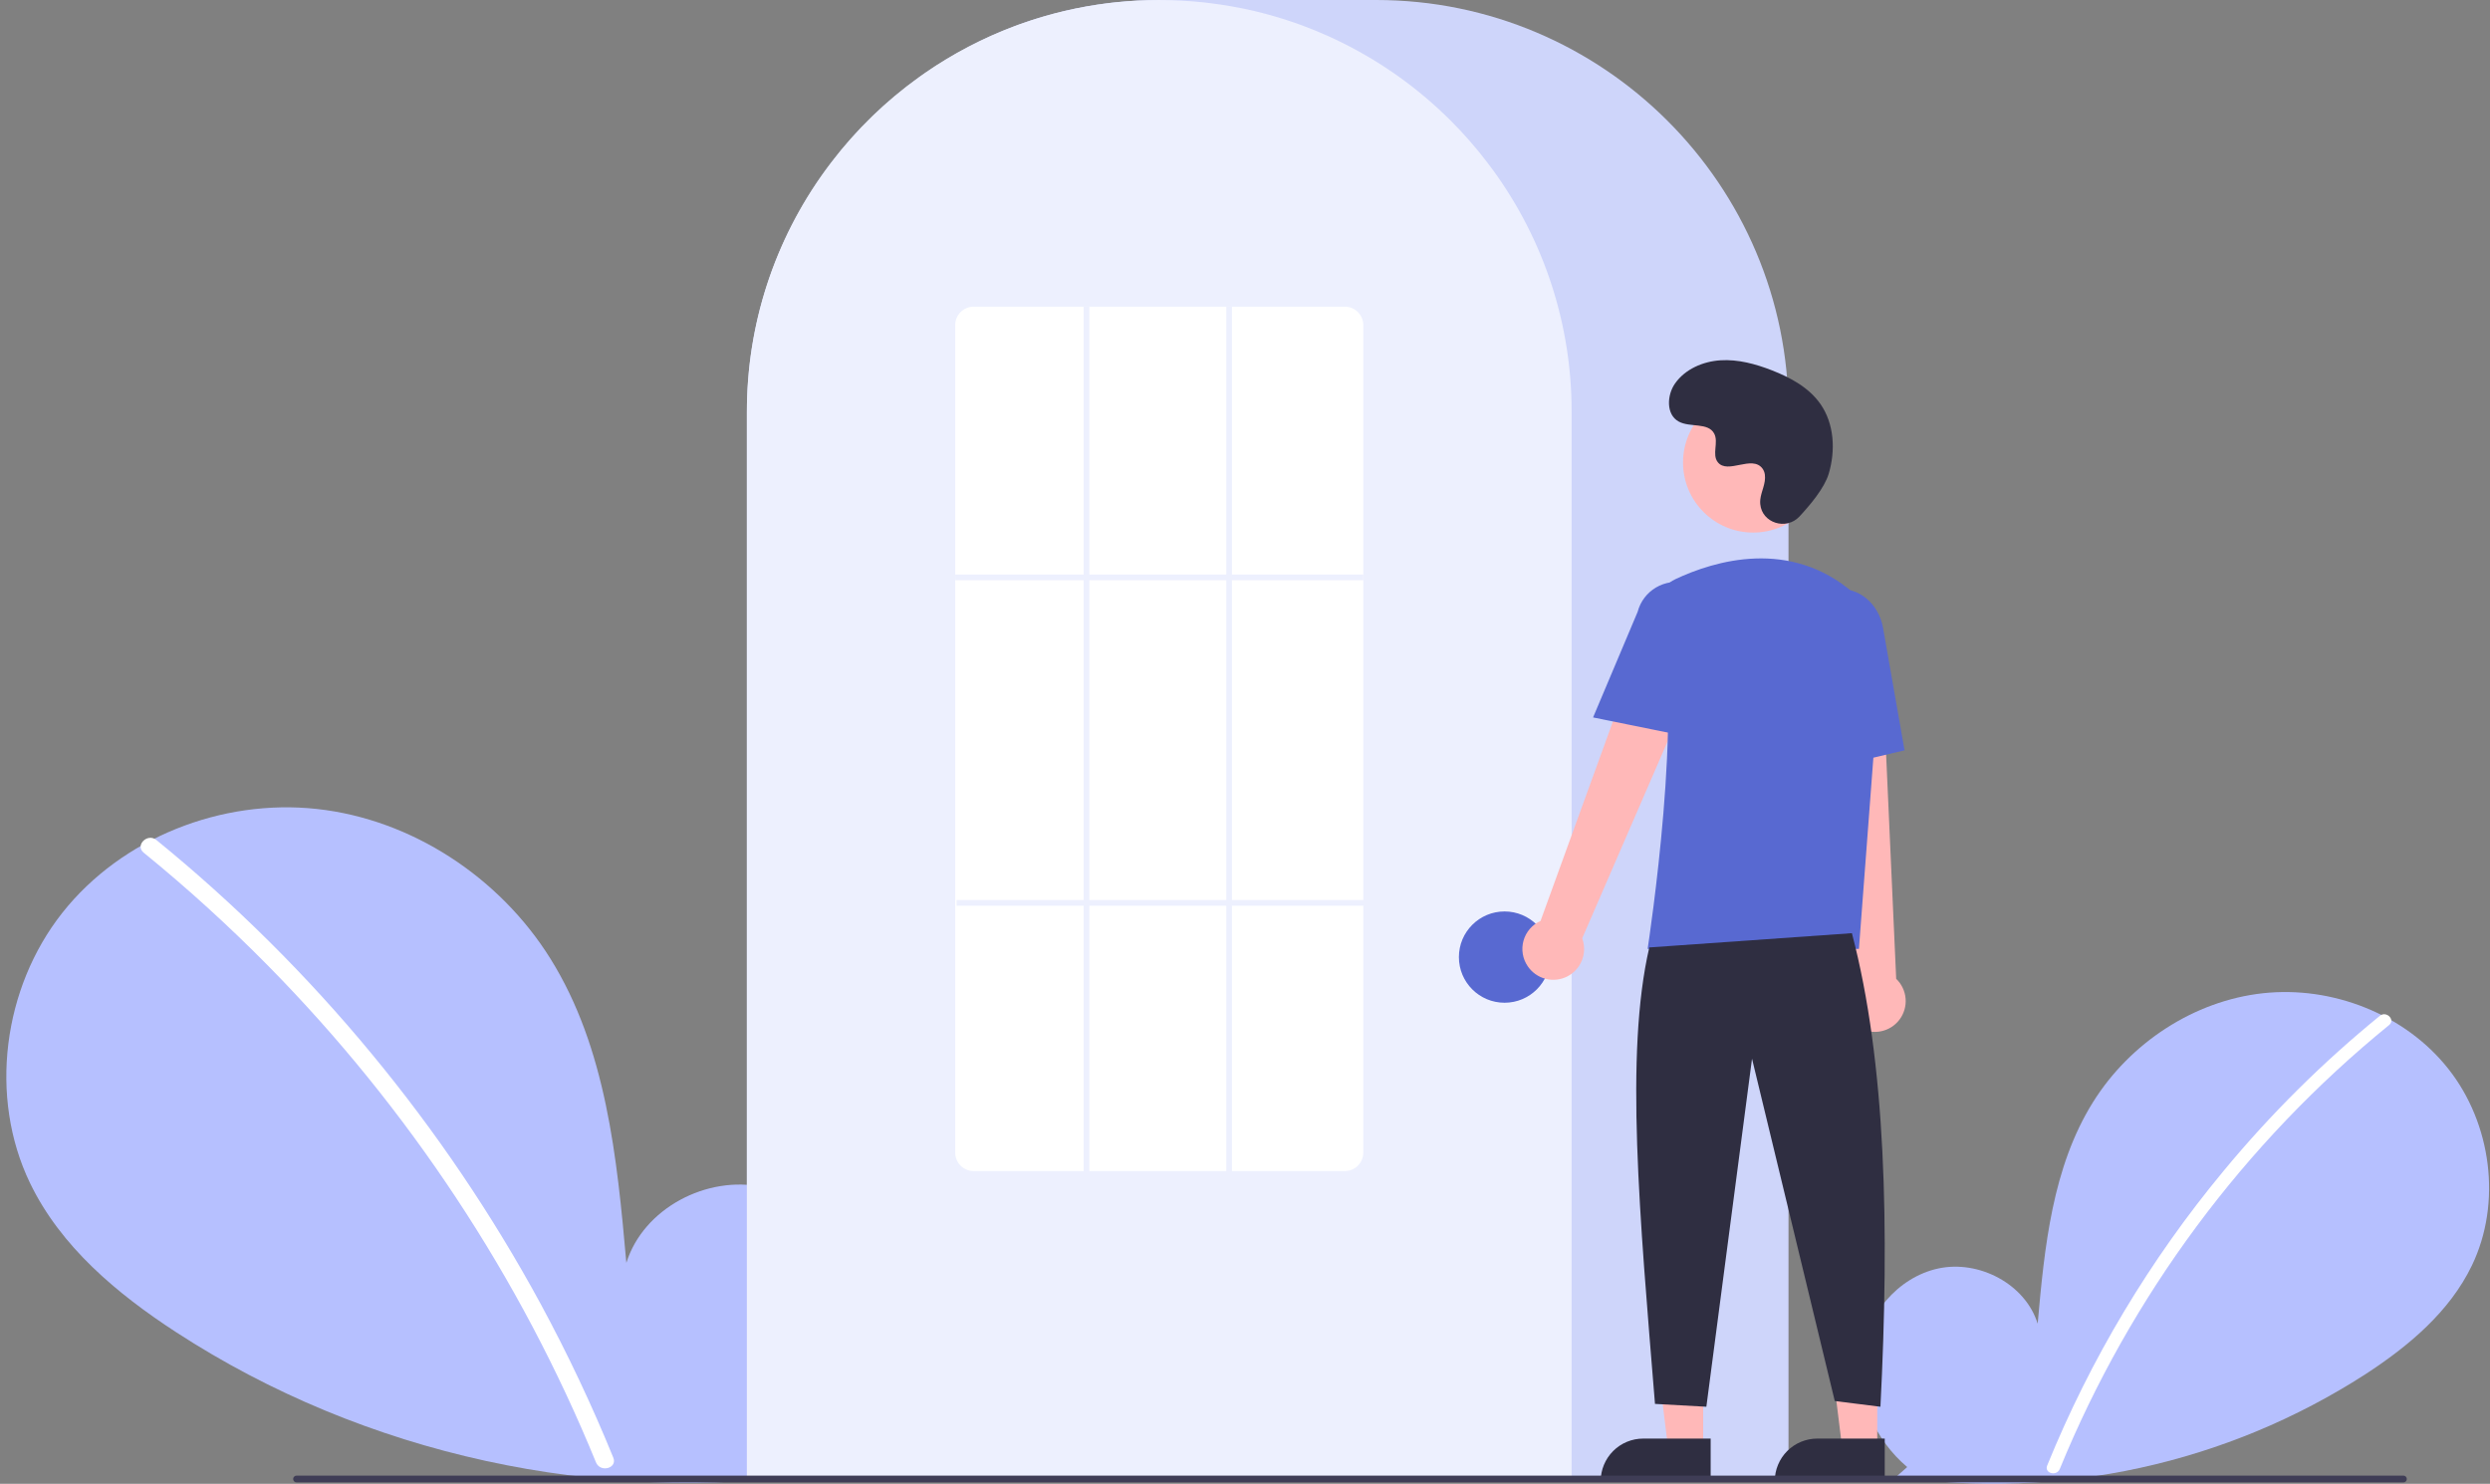 <svg width="344" height="205" viewBox="0 0 344 205" fill="none" xmlns="http://www.w3.org/2000/svg">
<rect x="0" y="0" width="344" height="205" fill="#808080" stroke="none"/>
<g clip-path="url(#clip0_75_18691)">
<path d="M263.484 202.682C259.092 198.972 256.425 193.113 257.125 187.408C257.824 181.703 262.157 176.459 267.777 175.248C273.397 174.036 279.803 177.39 281.51 182.878C282.449 172.297 283.532 161.273 289.159 152.262C294.255 144.103 303.08 138.265 312.644 137.221C322.209 136.177 332.279 140.121 338.244 147.668C344.209 155.215 345.67 166.186 341.492 174.85C338.414 181.233 332.744 185.983 326.804 189.848C307.607 202.23 284.582 207.265 261.967 204.027L263.484 202.682Z" fill="#B6C0FF"/>
<path d="M328.786 140.34C320.894 146.766 313.654 153.953 307.171 161.797C297.024 174.031 288.813 187.747 282.825 202.468C282.386 203.542 284.131 204.01 284.564 202.948C294.363 179.023 310.006 157.936 330.062 141.615C330.962 140.882 329.679 139.613 328.786 140.34Z" fill="white"/>
<path d="M111.292 201.674C117.324 196.579 120.987 188.531 120.027 180.695C119.066 172.86 113.115 165.657 105.396 163.993C97.677 162.329 88.878 166.935 86.533 174.473C85.243 159.94 83.756 144.799 76.027 132.423C69.029 121.216 56.907 113.198 43.77 111.763C30.633 110.329 16.802 115.747 8.609 126.112C0.416 136.478 -1.59 151.547 4.148 163.448C8.375 172.214 16.163 178.738 24.323 184.046C50.355 200.98 82.648 208.042 113.375 203.522" fill="#B6C0FF"/>
<path d="M21.6 116.047C32.439 124.873 42.383 134.745 51.288 145.519C60.195 156.281 68.036 167.882 74.701 180.159C78.427 187.045 81.774 194.13 84.728 201.381C85.33 202.856 82.934 203.498 82.338 202.039C77.107 189.255 70.636 177.015 63.016 165.493C55.434 154.013 46.755 143.295 37.102 133.491C31.643 127.948 25.883 122.709 19.848 117.799C18.61 116.792 20.373 115.049 21.6 116.047Z" fill="white"/>
<path d="M247.086 204.551H103.184V56.951C103.184 25.548 128.74 0 160.153 0H190.116C221.53 0 247.086 25.548 247.086 56.951V204.551Z" fill="#CED5FA"/>
<path d="M217.123 204.551H103.184V56.951C103.152 44.918 106.964 33.189 114.063 23.472C114.325 23.116 114.586 22.764 114.855 22.416C118.289 17.913 122.376 13.948 126.98 10.651C127.24 10.462 127.501 10.276 127.766 10.09C131.619 7.425 135.787 5.246 140.174 3.603C140.435 3.504 140.7 3.405 140.965 3.31C144.934 1.895 149.047 0.925 153.23 0.419C153.489 0.384 153.756 0.356 154.022 0.328C158.098 -0.107 162.209 -0.107 166.285 0.328C166.551 0.356 166.817 0.384 167.079 0.42C171.261 0.925 175.373 1.895 179.341 3.31C179.606 3.405 179.871 3.504 180.133 3.603C184.466 5.225 188.585 7.372 192.396 9.994C192.661 10.176 192.926 10.362 193.187 10.548C195.768 12.389 198.192 14.441 200.435 16.682C202.234 18.479 203.91 20.395 205.452 22.417C205.72 22.764 205.981 23.116 206.242 23.472C213.342 33.189 217.154 44.918 217.123 56.951V204.551Z" fill="#EDF0FE"/>
<path d="M207.858 138.535C211.342 138.535 214.166 135.712 214.166 132.229C214.166 128.746 211.342 125.923 207.858 125.923C204.374 125.923 201.55 128.746 201.55 132.229C201.55 135.712 204.374 138.535 207.858 138.535Z" fill="#5869D1"/>
<path d="M235.297 200.13H230.464L228.164 181.493L235.298 181.493L235.297 200.13Z" fill="#FFB8B8"/>
<path d="M227.011 198.75H236.333V204.617H221.142C221.142 203.846 221.294 203.083 221.589 202.372C221.884 201.66 222.316 201.013 222.861 200.468C223.406 199.923 224.053 199.491 224.765 199.196C225.477 198.901 226.241 198.75 227.011 198.75Z" fill="#2F2E41"/>
<path d="M259.347 200.13H254.513L252.214 181.493L259.348 181.493L259.347 200.13Z" fill="#FFB8B8"/>
<path d="M251.061 198.75H260.382V204.617H245.191C245.191 203.846 245.343 203.083 245.638 202.372C245.933 201.66 246.365 201.013 246.91 200.468C247.455 199.923 248.102 199.491 248.815 199.196C249.527 198.901 250.29 198.75 251.061 198.75Z" fill="#2F2E41"/>
<path d="M211.05 133.478C210.703 132.966 210.471 132.384 210.373 131.773C210.275 131.162 210.312 130.537 210.481 129.941C210.651 129.346 210.949 128.795 211.354 128.327C211.76 127.86 212.263 127.487 212.829 127.234L229.259 81.962L237.344 86.373L218.584 129.637C218.945 130.614 218.935 131.69 218.555 132.661C218.175 133.631 217.453 134.429 216.524 134.903C215.595 135.376 214.525 135.493 213.516 135.23C212.508 134.968 211.63 134.344 211.05 133.478Z" fill="#FFB8B8"/>
<path d="M256.878 141.985C256.341 141.677 255.877 141.255 255.521 140.749C255.165 140.243 254.924 139.665 254.815 139.056C254.706 138.446 254.732 137.821 254.892 137.222C255.051 136.624 255.34 136.068 255.737 135.594L250.647 87.704L259.848 88.124L261.963 135.23C262.717 135.951 263.179 136.922 263.264 137.961C263.348 139 263.049 140.033 262.422 140.866C261.795 141.699 260.884 142.272 259.863 142.479C258.841 142.685 257.779 142.509 256.878 141.985Z" fill="#FFB8B8"/>
<path d="M242.199 73.577C247.547 73.577 251.883 69.243 251.883 63.897C251.883 58.55 247.547 54.217 242.199 54.217C236.851 54.217 232.516 58.55 232.516 63.897C232.516 69.243 236.851 73.577 242.199 73.577Z" fill="#FFB8B8"/>
<path d="M256.816 131.094H227.623L227.658 130.866C227.71 130.527 232.861 96.799 229.062 85.764C228.681 84.68 228.715 83.493 229.156 82.432C229.598 81.371 230.417 80.51 231.455 80.017C236.885 77.46 247.307 74.313 256.104 81.951C257.398 83.094 258.409 84.522 259.056 86.122C259.704 87.723 259.97 89.451 259.833 91.172L256.816 131.094Z" fill="#5869D1"/>
<path d="M233.23 101.783L220.087 99.118L226.247 84.523C226.616 83.11 227.53 81.9 228.79 81.16C230.05 80.419 231.552 80.208 232.967 80.573C234.382 80.939 235.594 81.85 236.338 83.107C237.081 84.365 237.296 85.866 236.934 87.281L233.23 101.783Z" fill="#5869D1"/>
<path d="M250.063 106.732L249.273 88.626C248.673 85.222 250.622 82.004 253.62 81.478C256.619 80.954 259.546 83.315 260.148 86.744L263.118 103.663L250.063 106.732Z" fill="#5869D1"/>
<path d="M255.845 128.926C260.542 146.81 261.054 169.548 259.787 194.351L253.479 193.562L242.046 146.267L235.738 194.351L228.641 193.957C226.521 167.933 224.457 145.591 227.853 130.896L255.845 128.926Z" fill="#2F2E41"/>
<path d="M248.58 71.378C246.773 73.301 243.418 72.269 243.183 69.641C243.165 69.437 243.166 69.231 243.187 69.028C243.309 67.864 243.981 66.807 243.82 65.578C243.784 65.272 243.67 64.98 243.489 64.731C242.049 62.804 238.67 65.593 237.312 63.848C236.479 62.779 237.458 61.094 236.819 59.899C235.975 58.321 233.476 59.099 231.909 58.235C230.165 57.274 230.269 54.599 231.417 52.972C232.817 50.989 235.271 49.93 237.695 49.777C240.119 49.625 242.526 50.28 244.788 51.161C247.359 52.163 249.909 53.547 251.491 55.807C253.415 58.556 253.6 62.25 252.638 65.464C252.053 67.419 250.055 69.807 248.58 71.378Z" fill="#2F2E41"/>
<path d="M332.04 204.805H40.966C40.841 204.805 40.722 204.755 40.635 204.667C40.547 204.579 40.498 204.46 40.498 204.336C40.498 204.211 40.547 204.092 40.635 204.004C40.722 203.916 40.841 203.867 40.966 203.866H332.04C332.164 203.867 332.283 203.916 332.371 204.004C332.459 204.092 332.508 204.211 332.508 204.336C332.508 204.46 332.459 204.579 332.371 204.667C332.283 204.755 332.164 204.805 332.04 204.805Z" fill="#3F3D56"/>
<path d="M185.78 161.789H134.527C133.852 161.792 133.203 161.528 132.722 161.054C132.242 160.58 131.969 159.935 131.964 159.26V44.897C131.969 44.222 132.242 43.577 132.722 43.103C133.203 42.629 133.852 42.365 134.527 42.368H185.78C186.455 42.365 187.104 42.629 187.584 43.103C188.064 43.577 188.337 44.222 188.342 44.897V159.26C188.337 159.935 188.064 160.58 187.584 161.054C187.104 161.528 186.455 161.792 185.78 161.789Z" fill="white"/>
<path d="M188.342 79.373H131.964V80.161H188.342V79.373Z" fill="#EDF0FE"/>
<path d="M188.539 124.347H132.161V125.135H188.539V124.347Z" fill="#EDF0FE"/>
<path d="M150.494 42.368H149.706V162.183H150.494V42.368Z" fill="#EDF0FE"/>
<path d="M170.206 42.368H169.418V162.183H170.206V42.368Z" fill="#EDF0FE"/>
</g>
<defs>
<clipPath id="clip0_75_18691">
<rect width="343" height="205" fill="white" transform="translate(0.875)"/>
</clipPath>
</defs>
</svg>
